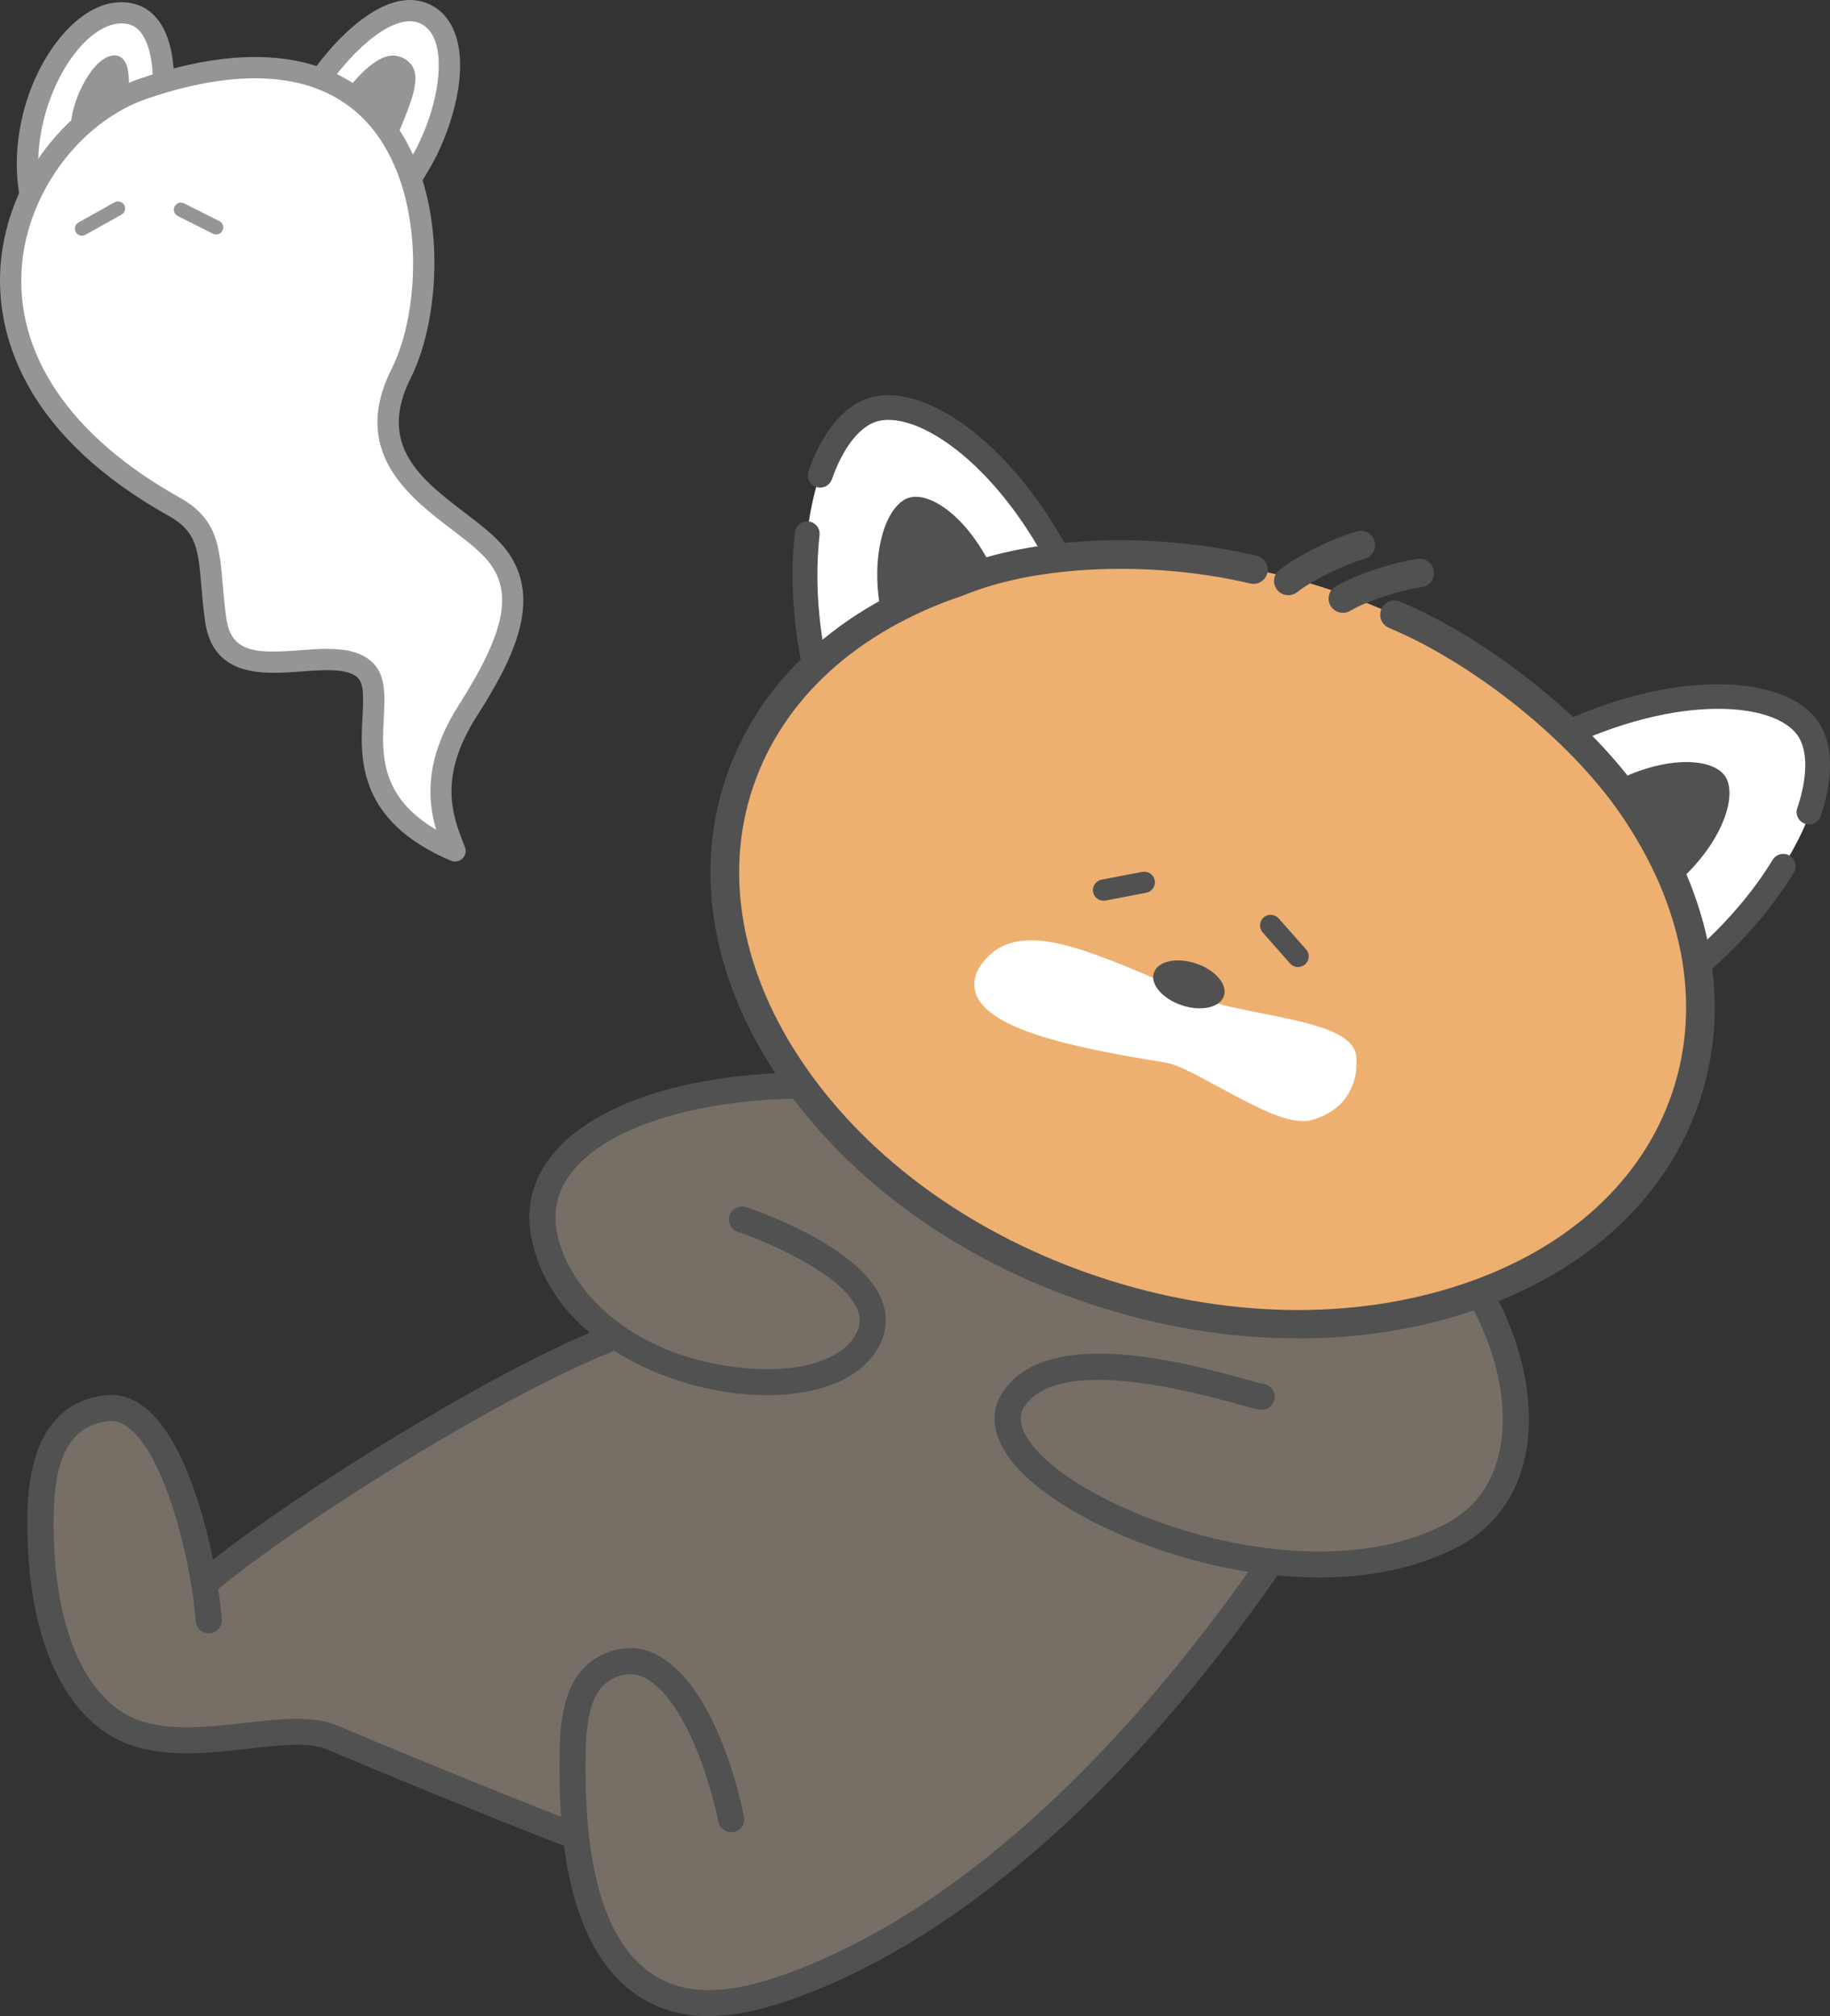 <svg width="118" height="130" viewBox="0 0 118 130" fill="none" xmlns="http://www.w3.org/2000/svg">
<rect x="0" y="0" width="118" height="130" fill="#333333" stroke="none"/>
<g clip-path="url(#clip0_770_4199)">
<path d="M56.375 26.524C51.23 27.86 51.208 40.291 52.75 43.788C54.292 47.285 68.664 37.021 68.664 37.021C68.664 37.021 62.728 24.874 56.375 26.524Z" fill="white"/>
<path d="M116.554 47.244C119.661 51.539 111.725 61.129 108.297 62.848C104.869 64.567 100.365 47.527 100.365 47.527C100.365 47.527 112.714 41.937 116.549 47.244H116.554Z" fill="white"/>
<path d="M7.612 0.834C4.389 1.058 0.948 7.109 1.95 12.549C2.829 11.327 7.328 7.241 10.491 6.552C10.742 3.456 10.083 0.638 7.607 0.834H7.612Z" fill="white"/>
<path d="M1.565 14.258L1.272 12.672C0.645 9.279 1.616 5.326 3.735 2.604C4.897 1.117 6.252 0.246 7.561 0.155C8.495 0.082 9.305 0.365 9.914 0.971C11.232 2.284 11.328 4.76 11.177 6.607L11.136 7.113L10.642 7.223C7.744 7.852 3.373 11.742 2.513 12.95L1.57 14.263L1.565 14.258ZM7.85 1.509C7.79 1.509 7.731 1.509 7.666 1.518H7.657C6.76 1.582 5.726 2.28 4.824 3.443C3.492 5.153 2.362 8.012 2.467 10.962C4.151 9.302 7.259 6.803 9.841 6.019C9.937 4.081 9.616 2.613 8.943 1.938C8.655 1.651 8.298 1.509 7.85 1.509Z" fill="#959595"/>
<path d="M27.499 0.948C25.036 -0.342 21.626 3.502 20.308 5.599L26.144 12.02C26.286 11.878 26.803 11.03 27.041 10.62C29.018 7.296 29.956 2.239 27.494 0.944L27.499 0.948Z" fill="white"/>
<path d="M26.121 13.005L19.457 5.672L19.731 5.235C20.931 3.32 24.725 -1.286 27.824 0.342C28.606 0.752 29.169 1.496 29.448 2.485C30.167 5.02 29.014 8.659 27.64 10.971C27.293 11.564 26.835 12.312 26.634 12.508L26.125 13.005H26.121ZM21.178 5.531L26.071 10.912C26.19 10.716 26.327 10.497 26.455 10.273C27.938 7.784 28.638 4.66 28.126 2.854C27.947 2.225 27.631 1.788 27.178 1.55C25.48 0.661 22.72 3.269 21.173 5.531H21.178Z" fill="#959595"/>
<path d="M26.153 3.835C24.885 3.005 23.54 4.391 22.382 5.759L22.166 6.014L25.462 9.133L25.659 8.659C26.675 6.224 27.343 4.615 26.153 3.83V3.835Z" fill="#959595"/>
<path d="M7.886 3.766C7.699 3.593 7.447 3.534 7.181 3.593C5.753 3.908 4.55 6.826 4.586 8.075L4.605 8.65L8.188 6.812L8.211 6.621C8.468 4.56 8.147 4.008 7.886 3.766Z" fill="#959595"/>
<path d="M29.343 54.868C28.634 53.035 27.371 50.212 30.144 45.853C32.918 41.494 34.232 38.124 31.742 35.452C29.256 32.78 22.698 30.364 25.874 24.062C29.05 17.756 28.346 -0.752 9.305 5.695C0.893 8.545 -5.707 23.2 11.246 32.675C13.937 34.18 13.383 36.177 13.91 39.953C14.61 44.969 21.201 41.166 23.489 43.149C25.59 44.969 20.89 51.27 29.343 54.868Z" fill="white"/>
<path d="M29.343 55.552C29.252 55.552 29.16 55.534 29.073 55.497C23.013 52.921 23.228 48.867 23.375 46.186C23.434 45.046 23.489 44.057 23.036 43.669C22.349 43.076 20.871 43.186 19.443 43.295C17.036 43.478 13.736 43.724 13.223 40.053C13.104 39.201 13.04 38.439 12.98 37.764C12.784 35.439 12.683 34.271 10.902 33.277C0.677 27.555 -0.284 20.546 0.055 16.88C0.549 11.545 4.261 6.68 9.085 5.048C17.956 2.043 22.542 4.528 24.826 7.145C29.05 11.979 28.492 20.396 26.487 24.367C24.295 28.722 27.183 30.929 29.975 33.063C30.831 33.715 31.636 34.335 32.245 34.987C35.325 38.298 33.074 42.52 30.721 46.218C28.231 50.135 29.197 52.615 29.902 54.426L29.979 54.622C30.08 54.877 30.016 55.169 29.815 55.361C29.682 55.488 29.513 55.552 29.339 55.552H29.343ZM21.105 41.841C22.194 41.841 23.205 42 23.938 42.639C24.894 43.469 24.821 44.827 24.748 46.264C24.624 48.562 24.473 51.362 28.126 53.5C27.576 51.631 27.343 48.986 29.567 45.489C32.698 40.564 33.151 37.974 31.243 35.917C30.712 35.347 29.947 34.764 29.142 34.148C26.364 32.028 22.56 29.119 25.265 23.756C27.137 20.04 27.485 12.266 23.796 8.043C20.912 4.747 15.983 4.158 9.534 6.343C5.268 7.784 1.858 12.27 1.423 17.008C0.892 22.772 4.499 28.125 11.584 32.083C14.001 33.432 14.148 35.202 14.358 37.646C14.413 38.302 14.477 39.045 14.591 39.862C14.907 42.146 16.605 42.133 19.347 41.927C19.937 41.882 20.532 41.836 21.109 41.836L21.105 41.841Z" fill="#959595"/>
<path d="M11.667 13.52L13.937 14.664L11.667 13.52Z" fill="white"/>
<path d="M13.937 15.12C13.868 15.12 13.795 15.107 13.731 15.07L11.461 13.926C11.236 13.812 11.145 13.538 11.259 13.315C11.374 13.091 11.648 13 11.873 13.114L14.143 14.258C14.367 14.373 14.459 14.646 14.344 14.87C14.262 15.029 14.102 15.12 13.937 15.12Z" fill="#959595"/>
<path d="M7.612 13.442L5.287 14.742L7.612 13.442Z" fill="white"/>
<path d="M5.287 15.198C5.126 15.198 4.971 15.116 4.888 14.965C4.765 14.746 4.843 14.468 5.062 14.345L7.387 13.046C7.607 12.922 7.886 13 8.01 13.219C8.133 13.438 8.056 13.716 7.836 13.839L5.511 15.139C5.438 15.18 5.364 15.198 5.287 15.198Z" fill="#959595"/>
<path d="M34.712 78.657C36.525 69.136 51.931 70.089 58.545 70.007L91.408 77.804C94.525 80.066 100.749 90.225 95.605 96.91C94.14 99.591 88.043 101.542 81.984 100.311C81.984 100.311 71.36 115.103 67.126 118.332C62.893 121.56 50.022 130.707 45.999 128.814C38.397 128.979 38.108 121.478 37.614 118.705L19.416 111.797C10.491 113.307 5.808 110.575 5.286 109.426C0.563 101.364 2.646 90.211 6.985 90.882C10.459 91.415 12.463 97.165 13.571 102.29C25.686 92.459 39.783 86.231 39.783 86.231C39.783 86.231 34.044 82.186 34.712 78.666V78.657Z" fill="#776F66"/>
<path d="M90.799 77.01C90.419 76.741 89.893 76.837 89.623 77.216C89.357 77.594 89.449 78.118 89.829 78.388C94.154 81.415 97.184 87.352 96.882 92.199C96.758 94.142 96.035 96.768 93.27 98.232C84.707 102.76 70.871 97.872 66.925 93.604C66.188 92.806 65.438 91.657 66.042 90.717C68.211 87.347 77.004 89.764 79.892 90.558C80.537 90.736 80.963 90.854 81.219 90.895C81.677 90.973 82.112 90.662 82.189 90.207C82.267 89.751 81.956 89.317 81.498 89.24C81.324 89.213 80.867 89.085 80.34 88.939C76.487 87.876 67.461 85.396 64.623 89.81C64.087 90.644 63.515 92.391 65.685 94.739C68.198 97.457 74.125 100.343 80.491 101.351C74.042 110.448 64.097 121.815 52.045 126.753C47.752 128.513 44.841 128.778 42.617 127.615C39.39 125.928 37.756 121.377 37.756 114.086C37.756 112.144 37.756 109.485 39.152 108.455C39.591 108.127 40.205 107.93 40.731 107.953C42.836 108.035 45.134 111.952 46.329 117.479C46.425 117.935 46.878 118.217 47.331 118.122C47.784 118.026 48.077 117.579 47.976 117.123C46.557 110.548 43.807 106.389 40.8 106.271C39.893 106.234 38.905 106.544 38.15 107.101C36.072 108.637 36.072 111.784 36.072 114.091C36.072 115.162 36.108 116.175 36.181 117.141C31.673 115.395 24.135 112.276 21.755 111.259C20.194 110.593 18.07 110.835 15.827 111.086C12.793 111.428 9.653 111.788 7.493 110.128C3.982 107.433 3.456 101.551 3.456 98.282C3.456 95.209 3.872 92.017 6.966 91.634C7.438 91.575 7.895 91.734 8.367 92.122C10.88 94.183 12.399 101.342 12.619 104.533C12.651 104.994 13.058 105.341 13.516 105.313C13.978 105.281 14.331 104.88 14.299 104.419C14.262 103.881 14.189 103.216 14.074 102.463C14.074 102.463 14.084 102.463 14.084 102.459C18.688 98.588 31.865 90.202 39.417 87.179C39.481 87.151 39.536 87.12 39.591 87.083C42.086 88.684 45.093 89.623 47.867 89.883C48.425 89.938 48.965 89.96 49.487 89.96C53.199 89.96 55.963 88.656 56.869 86.399C57.236 85.487 57.204 84.548 56.769 83.618C55.213 80.275 48.832 78.073 48.109 77.836C47.67 77.69 47.189 77.927 47.043 78.369C46.896 78.807 47.134 79.286 47.574 79.432C49.345 80.02 54.174 82.049 55.236 84.329C55.474 84.84 55.492 85.3 55.3 85.779C54.563 87.608 51.707 88.561 48.017 88.214C40.74 87.525 36.639 83.198 35.911 79.468C35.623 78 35.98 76.65 36.969 75.456C39.33 72.601 45.111 70.832 52.059 70.832C52.526 70.832 52.901 70.454 52.901 69.993C52.901 69.532 52.526 69.154 52.059 69.154C44.507 69.154 38.378 71.11 35.669 74.389C34.364 75.966 33.874 77.836 34.259 79.787C34.749 82.3 36.149 84.352 38.021 85.934C30.625 89.08 18.784 96.563 13.736 100.571C13.017 97.005 11.612 92.619 9.433 90.827C8.596 90.138 7.694 89.851 6.751 89.969C1.762 90.585 1.762 96.38 1.762 98.287C1.762 101.861 2.371 108.327 6.454 111.46C9.154 113.534 12.793 113.12 16.006 112.755C18.024 112.527 19.928 112.308 21.082 112.8C23.617 113.881 31.984 117.342 36.364 119.011C37.037 124.154 38.864 127.542 41.829 129.093C42.974 129.694 44.237 129.995 45.674 129.995C47.633 129.995 49.917 129.435 52.686 128.299C65.433 123.074 75.823 110.976 82.377 101.583C83.27 101.67 84.162 101.715 85.055 101.715C88.245 101.715 91.366 101.132 94.058 99.709C96.754 98.282 98.356 95.651 98.561 92.299C98.905 86.828 95.637 80.398 90.794 77.01H90.799Z" fill="#515151"/>
<path d="M53.437 47.167C53.331 47.167 53.222 47.144 53.121 47.103C52.906 47.012 52.746 46.834 52.672 46.61C50.956 41.262 50.951 36.975 51.254 34.326C51.304 33.889 51.693 33.578 52.141 33.624C52.581 33.674 52.897 34.071 52.846 34.509C52.581 36.861 52.567 40.582 53.926 45.247L68.459 38.22C64.756 30.008 59.011 26.269 56.412 27.218C55.336 27.61 54.325 28.955 53.643 30.902C53.496 31.317 53.043 31.536 52.622 31.394C52.206 31.248 51.986 30.792 52.132 30.377C52.988 27.938 54.311 26.287 55.863 25.717C59.648 24.336 66.33 29.06 70.243 38.289C70.408 38.681 70.239 39.132 69.855 39.315L53.789 47.085C53.679 47.139 53.56 47.167 53.441 47.167H53.437Z" fill="#515151"/>
<path d="M58.563 32.11C60.078 31.586 62.934 33.724 64.454 37.796C63.35 38.115 62.133 38.53 60.833 39.078C59.446 39.661 58.22 40.295 57.158 40.906C55.798 36.387 56.998 32.653 58.558 32.11H58.563Z" fill="#515151"/>
<path d="M106.539 65.26C106.471 65.26 106.402 65.251 106.338 65.233C106.114 65.173 105.926 65.023 105.821 64.813L97.898 48.872C97.71 48.493 97.852 48.028 98.223 47.823C106.992 42.912 115.176 43.259 117.318 46.656C118.197 48.051 118.229 50.167 117.405 52.616C117.263 53.035 116.81 53.263 116.394 53.117C115.972 52.976 115.748 52.524 115.89 52.109C116.549 50.149 116.577 48.471 115.968 47.504C114.494 45.165 107.656 44.618 99.683 48.849L106.846 63.272C110.791 60.413 113.066 57.467 114.302 55.443C114.531 55.064 115.025 54.946 115.4 55.174C115.78 55.402 115.899 55.894 115.67 56.268C114.279 58.548 111.643 61.936 106.997 65.114C106.864 65.205 106.704 65.255 106.544 65.255L106.539 65.26Z" fill="#515151"/>
<path d="M111.249 50.067C110.37 48.726 106.8 48.676 103.097 50.969C103.775 51.895 104.48 52.967 105.171 54.189C105.908 55.497 106.489 56.747 106.951 57.873C110.805 55.133 112.151 51.448 111.249 50.067Z" fill="#515151"/>
<path d="M108.727 70.764C106.676 76.883 101.481 81.415 94.57 83.727C87.663 86.034 79.132 86.08 70.623 83.257C62.115 80.435 55.318 75.305 51.189 69.341C47.056 63.372 45.642 56.642 47.692 50.527C49.743 44.408 54.938 39.876 61.849 37.564C68.756 35.256 77.287 35.211 85.796 38.033C94.305 40.856 101.102 45.986 105.23 51.95C109.363 57.919 110.777 64.649 108.727 70.764Z" fill="#EEB070"/>
<path d="M83.073 38.38C82.803 38.38 82.533 38.261 82.35 38.033C82.034 37.637 82.103 37.058 82.501 36.743C83.791 35.721 86.135 34.636 87.508 34.262C87.998 34.13 88.506 34.417 88.638 34.905C88.771 35.393 88.483 35.899 87.993 36.032C86.821 36.351 84.716 37.336 83.645 38.179C83.476 38.312 83.274 38.38 83.073 38.38Z" fill="#515151"/>
<path d="M86.592 39.515C86.277 39.515 85.97 39.351 85.796 39.064C85.54 38.626 85.686 38.065 86.126 37.805C87.549 36.971 90.016 36.223 91.426 36.041C91.929 35.972 92.391 36.333 92.456 36.834C92.52 37.336 92.163 37.796 91.659 37.86C90.455 38.015 88.231 38.699 87.055 39.388C86.908 39.474 86.748 39.515 86.588 39.515H86.592Z" fill="#515151"/>
<path d="M83.686 86.299C79.297 86.299 74.761 85.56 70.308 84.083C61.913 81.301 54.846 76.231 50.407 69.815C45.981 63.418 44.694 56.446 46.795 50.19C48.892 43.938 54.114 39.137 61.501 36.656C66.6 34.563 74.262 34.24 81.036 35.836C81.53 35.954 81.837 36.447 81.723 36.939C81.604 37.431 81.109 37.737 80.615 37.623C74.285 36.132 66.875 36.428 62.183 38.366C62.165 38.375 62.142 38.38 62.124 38.389C55.281 40.678 50.462 45.074 48.548 50.773C46.635 56.473 47.839 62.866 51.931 68.775C56.146 74.867 62.884 79.687 70.898 82.346C78.917 85.004 87.21 85.173 94.259 82.815C101.102 80.531 105.921 76.13 107.834 70.431C109.748 64.731 108.544 58.338 104.452 52.429C101.184 47.705 95.06 42.794 89.558 40.482C89.092 40.286 88.872 39.748 89.069 39.278C89.266 38.809 89.806 38.59 90.277 38.79C96.072 41.225 102.525 46.405 105.972 51.389C110.398 57.786 111.684 64.758 109.583 71.014C107.482 77.27 102.25 82.081 94.849 84.557C91.362 85.724 87.586 86.303 83.695 86.303L83.686 86.299Z" fill="#515151"/>
<path d="M87.458 68.174C87.343 66.528 84.528 65.967 81.269 65.319C79.791 65.023 78.258 64.717 77.37 64.343C76.67 64.047 75.992 63.755 75.338 63.472C69.603 61.006 65.456 59.223 63.305 62.146C62.687 62.989 62.778 63.71 62.961 64.166C63.854 66.35 68.893 67.471 74.207 68.356C74.683 68.433 75.068 68.497 75.31 68.547C76.015 68.689 77.333 69.405 78.615 70.102C80.679 71.224 82.638 72.287 84.007 72.287C84.199 72.287 84.377 72.268 84.542 72.223C86.51 71.703 87.6 70.189 87.458 68.174Z" fill="white"/>
<path d="M78.918 64.221C79.168 63.476 78.359 62.535 77.112 62.121C75.865 61.707 74.652 61.975 74.403 62.72C74.153 63.465 74.962 64.406 76.208 64.82C77.455 65.234 78.668 64.966 78.918 64.221Z" fill="#515151"/>
<path d="M83.704 62.355C83.512 62.355 83.325 62.278 83.187 62.123L81.42 60.126C81.169 59.843 81.196 59.41 81.48 59.159C81.764 58.908 82.198 58.935 82.45 59.218L84.217 61.215C84.469 61.498 84.441 61.931 84.157 62.182C84.025 62.296 83.865 62.351 83.704 62.351V62.355Z" fill="#515151"/>
<path d="M71.159 58.078C70.834 58.078 70.55 57.85 70.486 57.522C70.413 57.153 70.66 56.792 71.031 56.719L73.653 56.218C74.029 56.15 74.386 56.391 74.459 56.761C74.532 57.13 74.285 57.49 73.914 57.563L71.292 58.065C71.246 58.074 71.205 58.078 71.163 58.078H71.159Z" fill="#515151"/>
</g>
<defs>
<clipPath id="clip0_770_4199">
<rect width="118" height="130" fill="white"/>
</clipPath>
</defs>
</svg>
